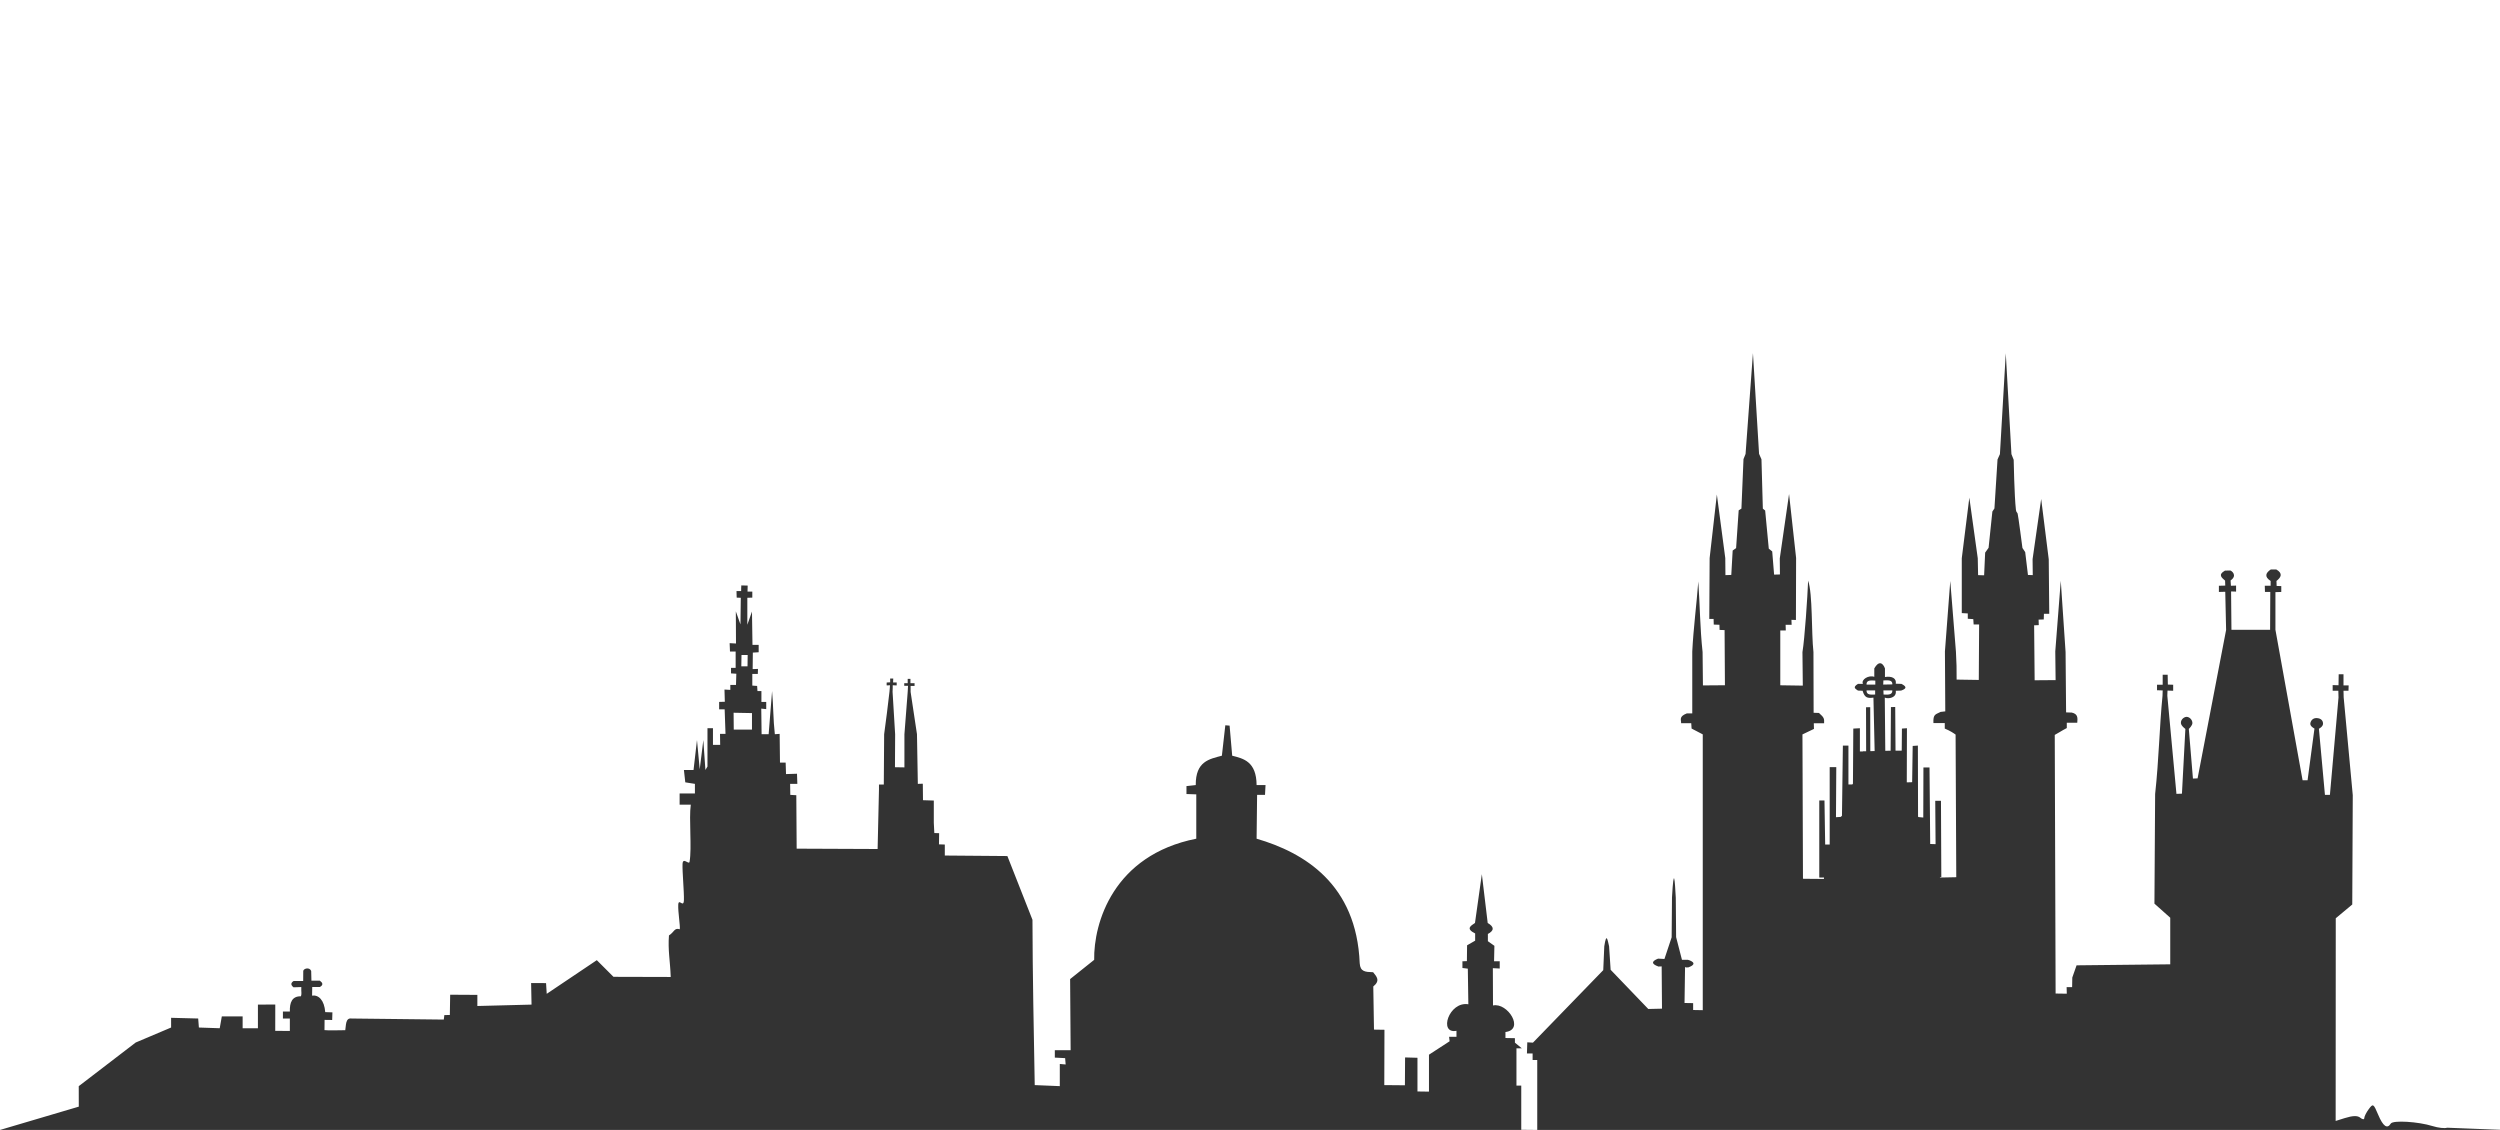 <?xml version="1.0" encoding="UTF-8" standalone="no"?>
<!-- Created with Inkscape (http://www.inkscape.org/) -->

<svg
   xmlns:dc="http://purl.org/dc/elements/1.1/"
   xmlns:cc="http://creativecommons.org/ns#"
   xmlns:rdf="http://www.w3.org/1999/02/22-rdf-syntax-ns#"
   xmlns:svg="http://www.w3.org/2000/svg"
   xmlns="http://www.w3.org/2000/svg"
   xmlns:sodipodi="http://sodipodi.sourceforge.net/DTD/sodipodi-0.dtd"
   xmlns:inkscape="http://www.inkscape.org/namespaces/inkscape"
   version="1.1"
   id="svg2"
   width="354"
   height="160"
   viewBox="0 0 354 160"
   sodipodi:docname="praha.svg"
   inkscape:version="0.92.2 (5c3e80d, 2017-08-06)">
  <rect x="0" y="0" width="354" height="160" fill="#333333" stroke="none"/>
  <defs
     id="defs6" />
  <sodipodi:namedview
     pagecolor="#e51f40"
     bordercolor="#666666"
     borderopacity="1"
     objecttolerance="10"
     gridtolerance="10"
     guidetolerance="10"
     inkscape:pageopacity="1"
     inkscape:pageshadow="2"
     inkscape:window-width="1920"
     inkscape:window-height="990"
     id="namedview4"
     showgrid="false"
     inkscape:zoom="1.4142136"
     inkscape:cx="152.50374"
     inkscape:cy="138.77713"
     inkscape:window-x="1920"
     inkscape:window-y="147"
     inkscape:window-maximized="1"
     inkscape:current-layer="layer2"
     showguides="true"
     inkscape:guide-bbox="true"
     fit-margin-top="0"
     fit-margin-left="0"
     fit-margin-right="0"
     fit-margin-bottom="0">
    <sodipodi:guide
       position="354.548,-261.265"
       orientation="1,0"
       id="guide5284"
       inkscape:locked="false" />
    <sodipodi:guide
       position="628.198,-167.22"
       orientation="1,0"
       id="guide5286"
       inkscape:locked="false" />
    <sodipodi:guide
       position="986.701,-133.279"
       orientation="1,0"
       id="guide5288"
       inkscape:locked="false" />
    <sodipodi:guide
       position="59.253,160.751"
       orientation="0,1"
       inkscape:locked="false"
       id="guide1611" />
    <sodipodi:guide
       position="-1.644,0.5"
       orientation="0,1"
       id="guide118"
       inkscape:locked="false" />
    <sodipodi:guide
       position="1371.85,0.458"
       orientation="1,0"
       id="guide140"
       inkscape:locked="false" />
    <sodipodi:guide
       position="1.4268037e-05,0.501"
       orientation="1,0"
       id="guide1129"
       inkscape:locked="false" />
  </sodipodi:namedview>
  <g
     inkscape:groupmode="layer"
     id="layer2"
     inkscape:label="Layer 2"
     transform="translate(-254.978,-125.955)">
    <path
       style="fill:#ffffff;fill-opacity:1;stroke-width:0.999"
       d="M -27.578 -31.613 L -27.578 159.752 L 0 160 L 11.156 156.701 L 11.15 153.801 L 19.215 147.621 L 24.229 145.496 L 24.229 144.121 L 28.064 144.221 L 28.162 145.498 L 31.113 145.598 L 31.408 143.926 L 34.357 143.926 L 34.357 145.598 L 36.521 145.598 L 36.521 142.252 L 38.98 142.24 L 38.973 145.971 L 41.043 145.98 L 41.043 144.221 L 40.061 144.221 L 40.061 143.236 L 41.043 143.236 C 41.006 141.954 41.348 141.051 42.617 141.074 C 42.748 140.615 42.637 140.601 42.664 139.766 L 41.564 139.803 C 41.126 139.457 41.181 139.164 41.576 138.91 L 42.93 138.91 L 42.941 137.488 C 42.986 137.135 43.83 136.901 44.064 137.488 L 44.098 138.863 L 45.289 138.863 C 45.693 139.16 45.821 139.459 45.301 139.756 L 44.213 139.756 L 44.191 140.977 C 45.109 140.845 45.922 141.612 46.053 143.316 L 47.07 143.352 L 47.037 144.43 L 45.961 144.416 L 45.947 145.863 C 46.335 145.927 48.191 145.887 48.889 145.875 C 49.007 145.234 48.895 144.086 49.789 144.221 L 62.84 144.371 L 62.92 143.734 L 63.697 143.723 L 63.744 140.852 L 67.594 140.875 L 67.594 142.449 L 75.266 142.252 L 75.207 139.197 L 77.322 139.209 L 77.416 140.725 L 84.508 135.959 L 86.869 138.318 L 94.969 138.34 L 94.969 138.225 C 94.898 136.15 94.559 134.493 94.725 132.457 C 95.48 131.994 95.463 131.333 96.258 131.582 C 96.334 131.079 95.995 129.155 96.039 128.127 C 96.083 127.099 96.807 128.65 96.842 127.447 C 96.876 126.245 96.6 123.363 96.648 122.336 C 96.697 121.309 97.559 122.521 97.645 122.02 C 97.987 120.013 97.533 115.957 97.816 113.941 L 96.234 113.941 L 96.234 112.359 L 98.4 112.359 L 98.4 110.996 L 97.037 110.779 L 96.842 109.029 L 98.205 109.029 L 98.693 104.793 L 99.08 108.93 L 99.592 104.793 L 99.885 109.029 L 100.178 108.541 L 100.178 103.113 L 100.955 103.113 L 100.955 105.475 L 101.977 105.475 L 101.953 103.916 L 102.732 103.916 L 102.611 100.439 L 101.83 100.439 L 101.83 99.391 L 102.635 99.369 L 102.586 97.641 L 103.414 97.689 L 103.414 96.982 L 104.217 96.982 L 104.264 95.4 L 103.512 95.352 L 103.512 94.574 L 104.168 94.574 L 104.168 92.262 L 103.365 92.262 L 103.316 91.072 L 104.217 91.121 L 104.193 86.568 L 104.85 88.418 L 104.896 84.646 C 104.554 84.624 104.499 84.639 104.314 84.623 C 104.283 84.243 104.315 83.968 104.289 83.697 C 104.491 83.692 104.715 83.69 104.947 83.697 C 104.938 83.439 104.957 83.164 104.971 82.895 C 105.215 82.909 105.732 82.901 105.871 82.918 C 105.87 83.243 105.853 83.378 105.848 83.77 C 106.238 83.791 106.293 83.764 106.527 83.77 C 106.534 83.834 106.535 84.363 106.527 84.623 C 106.397 84.613 106.069 84.649 105.822 84.646 L 105.822 88.467 L 106.48 86.594 L 106.551 91.312 L 107.428 91.312 L 107.428 92.359 L 106.602 92.408 L 106.576 94.744 L 107.33 94.719 L 107.307 95.426 L 106.527 95.426 L 106.527 97.08 L 107.209 97.129 L 107.258 97.859 L 107.816 97.859 L 107.816 99.391 L 108.498 99.391 L 108.498 100.412 L 107.795 100.34 L 107.842 103.965 L 108.84 103.965 L 109.326 97.859 C 109.522 100.01 109.471 101.82 109.717 103.965 L 110.398 103.916 L 110.445 107.98 L 111.248 107.98 L 111.299 109.609 L 112.855 109.561 L 112.904 110.996 L 111.881 110.996 L 111.906 112.555 L 112.758 112.602 L 112.807 120.17 L 124.27 120.219 L 124.463 111.775 L 124.463 111.094 L 125.146 111.094 L 125.195 103.965 L 125.584 100.996 L 125.949 97.955 C 126.004 97.607 125.986 97.31 126.021 97.031 L 125.559 97.057 C 125.55 96.881 125.53 96.956 125.559 96.641 L 126.047 96.617 L 126.047 96.082 L 126.484 96.082 L 126.461 96.641 L 126.971 96.641 L 126.971 97.057 L 126.41 97.031 C 126.411 97.319 126.411 97.553 126.387 97.955 L 126.752 103.99 L 126.727 108.639 L 128.066 108.662 L 128.066 103.965 L 128.529 97.98 L 128.578 97.105 L 128.041 97.105 L 128.041 96.74 L 128.529 96.74 L 128.529 96.131 L 128.918 96.131 L 128.918 96.74 L 129.502 96.74 L 129.502 97.129 L 128.943 97.129 L 128.943 97.98 L 129.844 103.965 L 129.965 110.996 L 130.67 110.973 L 130.695 113.309 L 132.227 113.357 L 132.227 116.496 L 132.301 117.957 L 132.982 117.98 L 132.959 119.561 L 133.785 119.586 L 133.785 121.143 L 142.645 121.217 L 146.197 130.242 C 146.218 138.252 146.381 145.973 146.518 153.65 L 150.068 153.797 L 150.068 150.658 L 150.896 150.73 L 150.824 149.832 L 149.363 149.758 L 149.363 148.711 L 151.602 148.711 L 151.529 138.637 L 154.936 135.914 C 154.846 130.703 157.635 121.091 169.393 118.76 L 169.393 112.482 L 168.004 112.434 L 168.004 111.312 L 169.318 111.166 C 169.29 107.793 171.238 107.488 173.018 107.008 L 173.504 102.701 L 174.111 102.748 L 174.479 107.008 C 176.039 107.408 177.912 107.803 177.934 111.168 L 179.199 111.168 L 179.125 112.555 L 178.006 112.555 L 177.934 118.76 C 184.694 120.727 192.087 125.195 192.535 136.4 C 192.612 137.6 193.319 137.634 194.434 137.666 C 194.904 138.263 195.508 138.833 194.457 139.684 L 194.557 145.793 L 196.039 145.816 L 196.016 153.65 L 198.936 153.676 L 198.959 149.732 L 200.713 149.781 L 200.713 154.551 L 202.342 154.574 L 202.342 149.344 L 205.264 147.445 L 205.191 146.811 L 206.236 146.811 L 206.236 145.963 C 203.655 146.451 205.166 141.75 207.918 142.205 L 207.844 137.162 L 207.08 137.068 L 207.08 136.119 L 207.713 136.094 L 207.738 133.855 L 208.881 133.199 L 208.881 132.178 C 207.511 131.5 208.25 131.101 208.857 130.693 L 209.83 123.783 L 210.658 130.693 C 211.625 131.257 211.57 131.779 210.684 132.25 L 210.684 133.273 L 211.607 133.93 L 211.559 136.119 L 212.361 136.119 L 212.361 137.143 L 211.387 137.092 L 211.41 142.373 C 213.49 141.923 215.925 145.801 213.172 146.133 L 213.172 146.982 L 214.512 147.006 L 214.512 147.639 L 215.484 148.441 L 214.73 148.441 L 214.73 153.725 L 215.41 153.725 L 215.41 159.977 L 217.674 160 L 217.674 150.096 L 217.018 150.096 L 217.018 149.172 L 216.215 149.172 L 216.264 147.592 L 217.066 147.639 L 227.02 137.373 L 227.166 133.99 C 227.486 131.892 227.651 133.206 227.846 133.99 L 228.066 137.322 L 233.396 142.871 L 235.338 142.826 L 235.291 136.842 L 234.832 136.861 C 233.798 136.493 233.851 136.11 234.783 135.742 L 235.684 135.791 L 236.705 132.725 L 236.754 127.08 C 237.014 122.466 237.159 124.607 237.291 127.129 L 237.338 132.699 L 238.166 135.912 L 239.018 135.912 C 239.053 135.912 240.712 136.385 239.066 136.982 C 238.617 137.031 238.604 136.914 238.604 136.914 L 238.529 142.023 L 239.748 142.043 L 239.748 143.016 L 241.111 143.041 L 241.111 103.988 L 239.529 103.162 L 239.48 102.408 L 238.045 102.408 C 238.08 101.95 237.667 101.477 238.848 101.02 L 239.625 101.02 L 239.625 92.262 C 239.791 88.926 240.221 85.745 240.479 82.334 C 240.711 85.693 240.721 88.976 241.086 92.334 L 241.135 97.055 C 242.176 97.044 243.209 97.031 244.25 97.031 L 244.201 89.221 L 243.494 89.197 L 243.471 88.467 L 242.668 88.441 L 242.645 87.639 L 242.035 87.639 L 242.084 79.027 L 243.107 70.023 L 244.299 79.027 L 244.322 81.438 L 245.15 81.412 L 245.346 77.955 L 245.832 77.615 L 246.197 72.264 L 246.586 72.02 L 246.879 65.01 L 247.172 64.281 L 248.217 50 L 249.084 64.262 L 249.424 65.041 L 249.619 72.025 L 249.947 72.289 L 250.459 77.691 L 250.945 78.082 L 251.213 81.365 L 252.039 81.344 L 252.016 79.08 L 253.33 69.955 L 254.328 79.006 L 254.303 87.789 L 253.67 87.766 L 253.695 88.471 L 252.844 88.471 L 252.867 89.273 L 252.088 89.273 L 252.088 97.035 L 255.277 97.084 L 255.227 92.34 C 255.546 90.441 255.94 84.527 256.031 82.217 C 256.689 84.124 256.476 89.556 256.785 92.34 L 256.809 100.93 L 257.564 100.953 C 258.334 101.63 258.314 101.777 258.293 102.412 L 256.834 102.412 L 256.857 103.213 L 255.227 103.994 L 255.301 124.432 C 256.529 124.44 257.223 124.463 258.27 124.457 L 258.277 124.254 L 257.609 124.256 L 257.609 113.344 L 258.346 113.344 L 258.445 119.588 L 259.084 119.588 L 259.084 108.625 L 260.018 108.625 L 259.975 115.717 L 260.654 115.672 L 260.822 115.51 L 260.951 105.576 L 261.738 105.576 L 261.738 111.084 L 262.285 111.084 L 262.285 111.076 L 262.377 110.973 L 262.428 103.168 L 263.361 103.117 L 263.361 106.41 L 263.793 106.404 L 263.793 106.379 L 264.246 106.379 L 264.229 100.148 L 264.824 100.137 L 264.836 106.363 L 265.449 106.348 L 265.279 98.785 C 264.441 98.89 264.034 98.817 263.744 97.812 L 263.088 97.787 C 262.76 97.546 262.257 97.347 263.088 96.838 L 263.793 96.838 C 263.483 96.223 264.627 95.548 265.4 95.84 L 265.4 94.648 C 266.01 93.561 266.589 93.791 266.91 94.648 L 266.91 95.865 C 267.945 95.696 268.563 96.078 268.441 96.814 L 269.244 96.838 C 269.875 97.159 270.132 97.466 269.197 97.787 L 268.441 97.812 C 268.6 98.824 267.391 99 266.885 98.785 L 266.957 106.316 L 267.713 106.299 L 267.756 100.121 L 268.363 100.111 L 268.406 106.297 L 269.285 106.289 L 269.311 103.166 L 270.023 103.115 L 270 110.783 L 270.76 110.76 L 270.836 105.625 L 271.572 105.574 L 271.596 115.635 L 271.654 115.695 L 272.336 115.764 L 272.357 108.672 L 273.219 108.672 L 273.316 119.508 L 274.078 119.533 L 274.031 113.391 L 274.842 113.391 L 274.891 124.205 L 274.695 124.205 L 274.697 124.26 L 277.008 124.213 L 276.912 104.016 C 276.617 103.805 276.195 103.513 275.379 103.164 L 275.379 102.385 L 273.773 102.385 C 273.707 101.087 274.092 101.177 274.793 100.805 L 275.451 100.73 L 275.402 92.24 L 276.158 82.264 L 276.961 92.287 C 277.046 94.006 277.07 94.576 277.057 96.23 L 280.197 96.279 L 280.244 88.42 L 279.467 88.42 L 279.418 87.666 L 278.639 87.617 L 278.639 86.863 L 277.787 86.814 L 277.787 79.053 L 278.857 70.465 L 280.051 79.053 L 280.098 81.438 L 280.951 81.463 L 281.098 78.25 L 281.584 77.568 L 282.119 72.434 L 282.412 71.996 L 282.85 65.061 L 283.189 64.307 L 284.018 50.023 L 284.82 64.307 L 285.137 65.109 C 285.137 65.109 285.23 70.222 285.453 72.168 C 285.498 72.561 285.599 72.483 285.697 72.727 C 285.771 72.909 286.377 77.592 286.377 77.592 L 286.768 78.178 L 287.158 81.414 L 287.838 81.436 L 287.814 79.176 L 289.031 70.658 L 290.102 79.199 L 290.174 86.912 L 289.42 86.912 L 289.396 87.715 L 288.666 87.738 L 288.689 88.518 L 288.033 88.543 L 288.105 96.326 L 291.074 96.303 L 291.027 92.238 L 291.805 82.238 L 292.486 92.336 L 292.559 100.875 L 293.361 100.9 C 294.219 101.094 294.211 101.616 294.141 102.336 L 292.658 102.336 L 292.658 103.092 C 291.908 103.477 291.288 103.904 290.953 104.064 L 291.074 140.684 L 292.658 140.707 L 292.633 139.781 L 293.412 139.781 L 293.436 138.42 L 293.752 137.52 L 294.043 136.691 L 307.307 136.547 L 307.307 129.951 L 305.068 127.955 L 305.166 112.434 C 305.706 107.52 305.777 102.877 306.213 98.518 L 306.236 97.764 L 305.434 97.738 L 305.434 96.961 L 306.236 96.961 L 306.236 95.547 L 306.941 95.547 L 306.967 96.936 L 307.721 96.959 L 307.721 97.811 L 306.918 97.787 L 306.893 98.518 L 308.184 112.41 L 308.963 112.385 L 309.449 103.213 C 309.449 103.213 308.838 102.79 308.816 102.385 C 308.787 101.829 309.335 101.478 309.668 101.508 C 310.02 101.539 310.421 101.879 310.445 102.361 C 310.464 102.734 309.936 103.213 309.936 103.213 L 310.52 110.244 L 311.178 110.219 L 315.217 89.199 L 315.096 83.795 L 314.195 83.82 L 314.195 82.943 L 315.096 82.92 L 315.072 82.215 C 314.61 81.808 314.016 81.387 315.047 80.805 C 314.983 80.788 315.571 80.798 315.801 80.781 C 316.03 80.831 316.848 81.497 315.852 82.189 L 315.898 82.943 L 316.629 82.92 L 316.629 83.771 L 315.922 83.748 L 315.973 89.176 L 321.447 89.176 L 321.473 83.82 L 320.719 83.82 L 320.693 82.943 L 321.521 82.943 L 321.521 82.264 C 320.596 81.66 320.817 81.122 321.545 80.635 L 322.324 80.635 C 323.302 81.214 322.995 81.749 322.348 82.264 L 322.371 82.969 L 323.029 82.992 L 323.029 83.82 L 322.201 83.846 L 322.201 89.176 L 326.047 110.488 L 326.752 110.488 L 327.727 103.164 C 327.727 103.164 327.057 102.846 327.143 102.41 C 327.232 101.955 327.578 101.659 328.041 101.68 C 328.553 101.703 328.933 101.947 328.943 102.459 C 328.952 102.903 328.357 103.189 328.357 103.189 L 329.211 112.557 L 329.916 112.557 L 331.133 98.76 L 331.109 97.811 L 330.305 97.811 L 330.305 97.008 L 331.133 97.033 L 331.158 95.477 L 331.84 95.477 L 331.84 97.057 L 332.568 97.057 L 332.545 97.811 L 331.84 97.811 L 331.863 98.736 L 333.152 112.604 L 333.08 128.078 L 330.744 130.025 L 330.729 158.727 L 332.004 158.326 C 333.164 157.963 333.829 157.948 334.221 158.273 C 334.529 158.53 334.781 158.552 334.781 158.324 C 334.781 158.097 335.068 157.524 335.418 157.051 C 336.024 156.231 336.087 156.27 336.754 157.854 C 337.446 159.497 338.033 159.908 338.533 159.1 C 338.841 158.601 342.401 158.813 344.451 159.453 C 345.258 159.705 346.185 159.809 346.512 159.684 L 354.547 160 L 395.719 159.756 L 395.719 -31.613 L -27.578 -31.613 z M 104.996 92.748 L 104.971 94.355 L 105.848 94.355 L 105.871 92.748 L 104.996 92.748 z M 267.1 96.332 C 266.954 96.335 266.812 96.347 266.689 96.35 L 266.664 96.936 L 267.955 96.91 C 267.991 96.382 267.536 96.322 267.1 96.332 z M 265.131 96.35 C 264.704 96.341 264.267 96.407 264.303 96.936 L 265.545 96.936 L 265.545 96.375 C 265.422 96.372 265.273 96.353 265.131 96.35 z M 264.303 97.762 C 264.255 98.466 265.03 98.36 265.521 98.346 L 265.521 97.762 L 264.303 97.762 z M 266.689 97.762 L 266.713 98.346 C 267.205 98.36 268.002 98.466 267.955 97.762 L 266.689 97.762 z M 103.877 100.924 L 103.9 103.309 L 106.48 103.309 L 106.48 100.973 L 103.877 100.924 z "
       transform="translate(254.978,125.955)"
       id="rect1131" />
  </g>
</svg>

